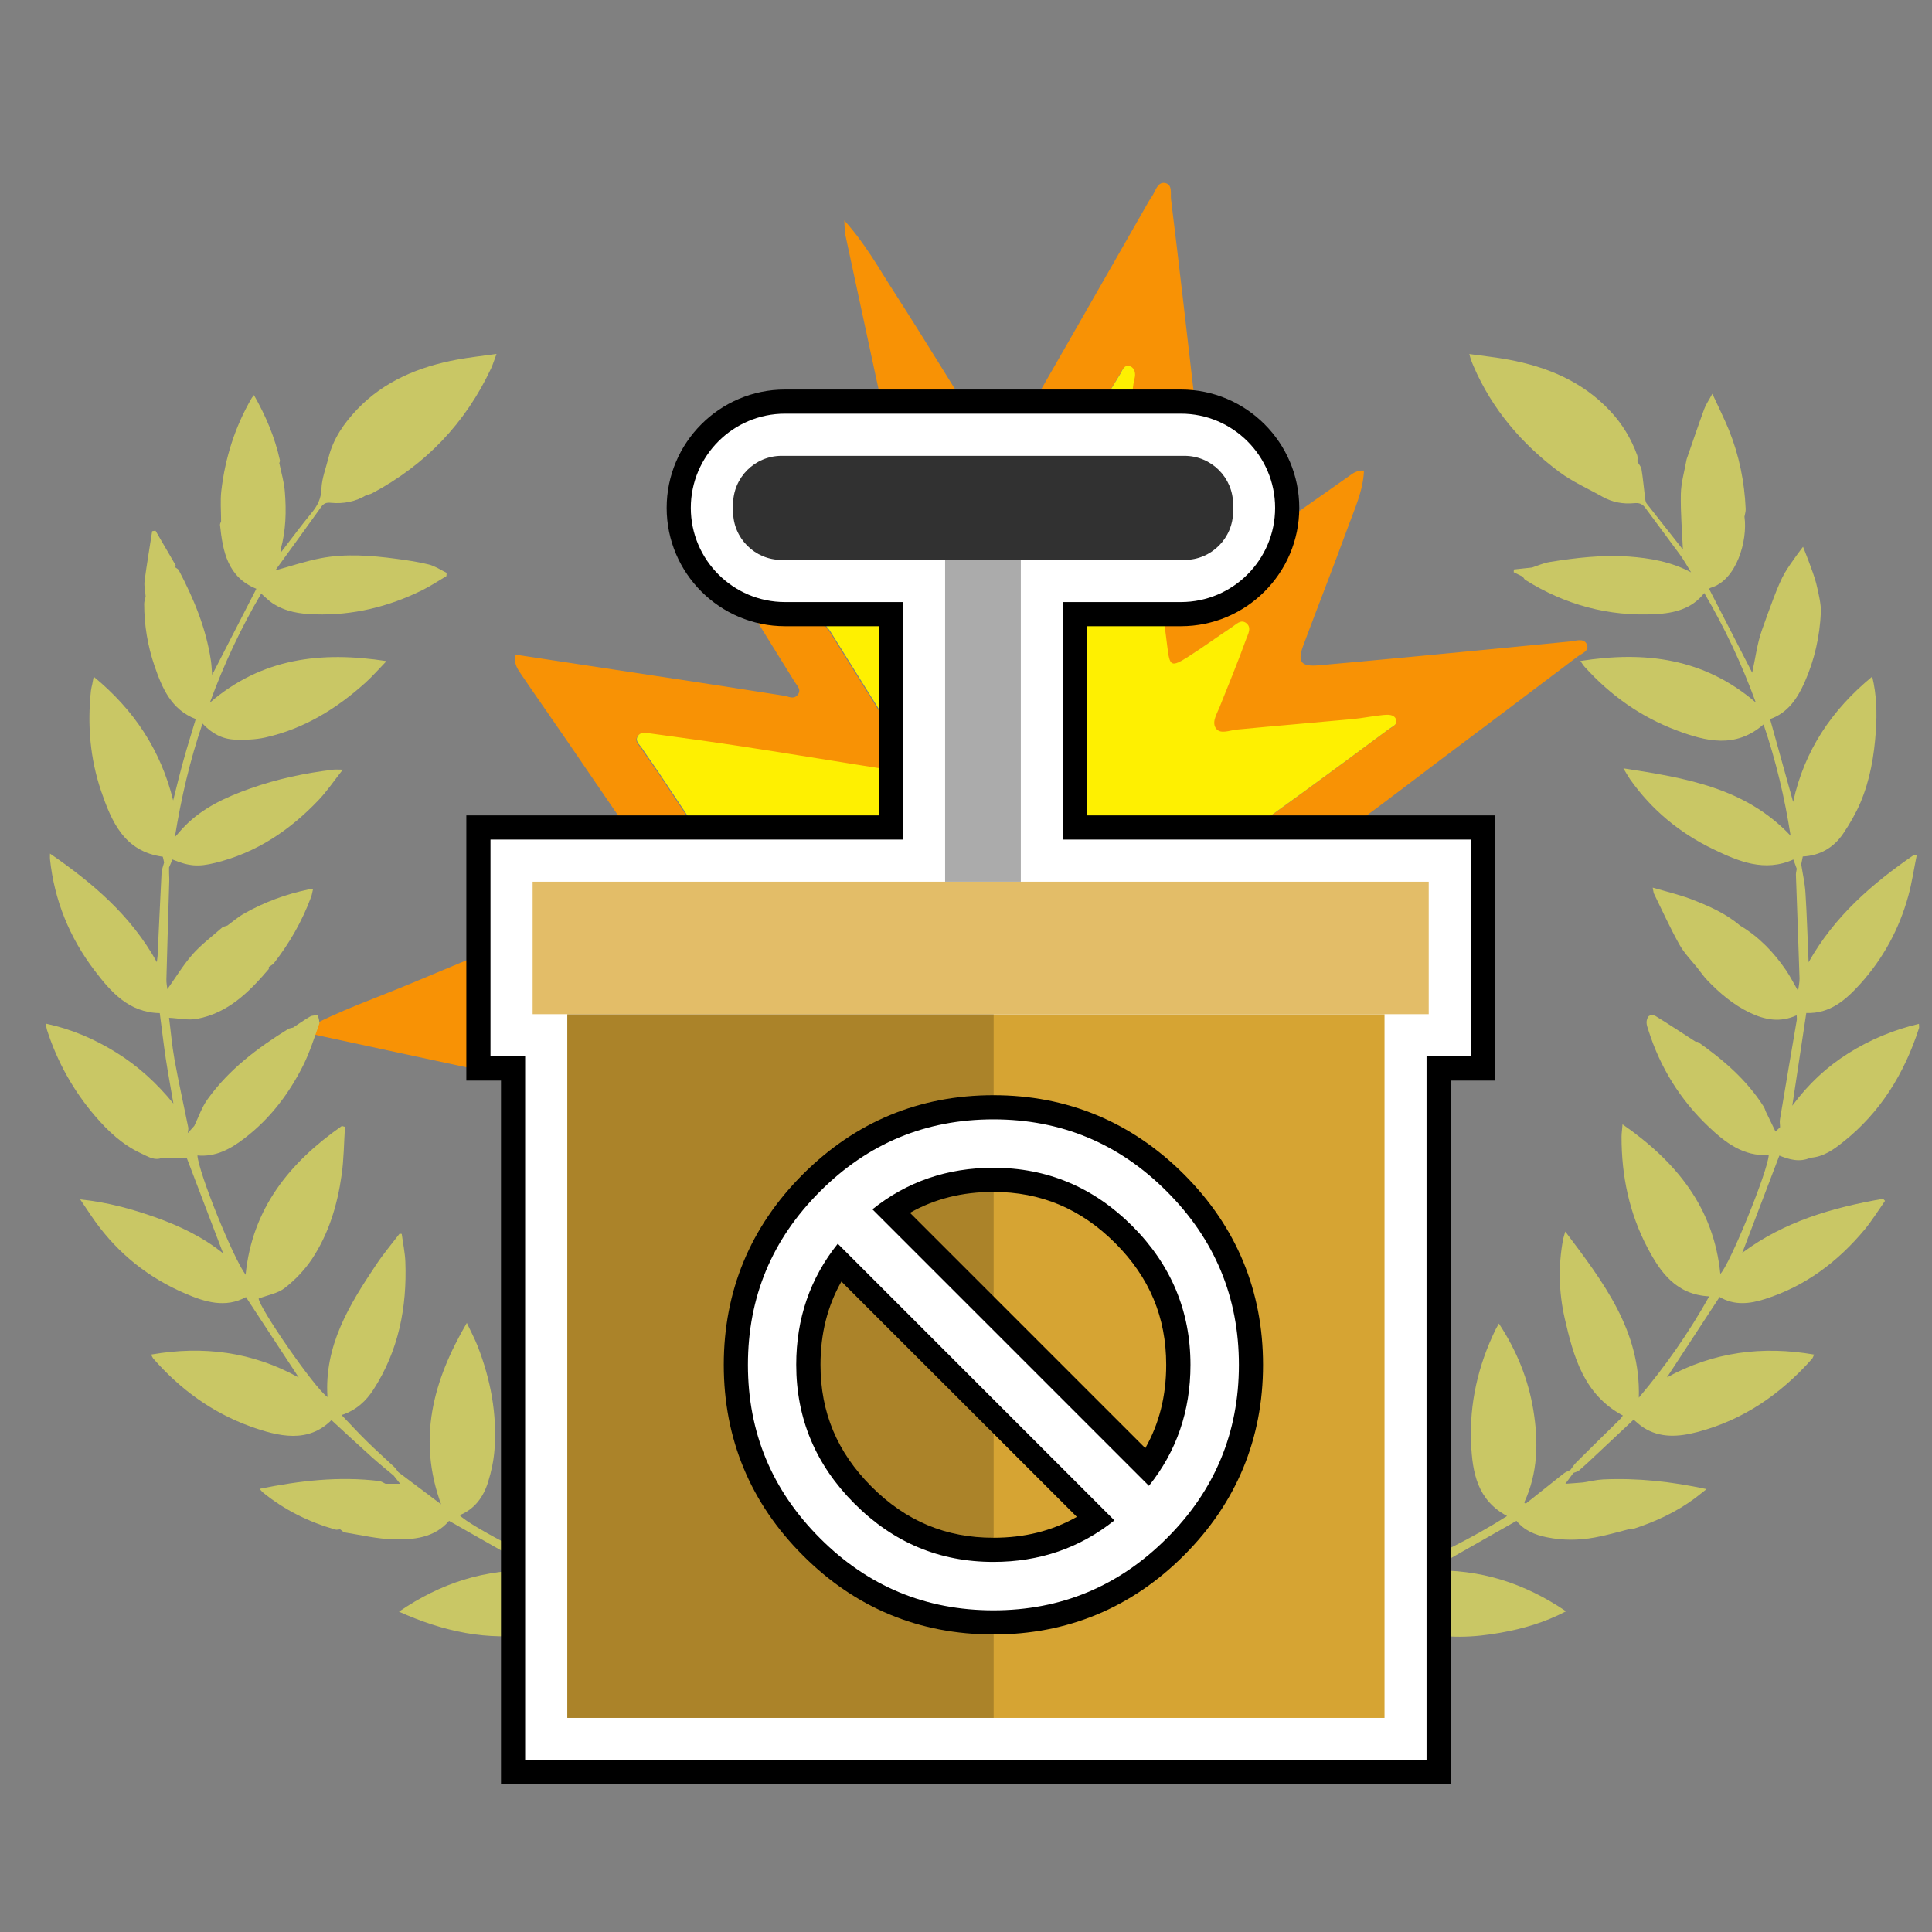 <?xml version="1.0" encoding="utf-8"?>
<!-- Generator: Adobe Illustrator 23.0.6, SVG Export Plug-In . SVG Version: 6.00 Build 0)  -->
<svg version="1.1" id="Слой_2" xmlns="http://www.w3.org/2000/svg" xmlns:xlink="http://www.w3.org/1999/xlink" x="0px" y="0px"
	 viewBox="0 0 160 160" style="enable-background:new 0 0 160 160;" xml:space="preserve">
<rect x="0" y="0" width="160" height="160" fill="#808080" stroke="none"/>
<style type="text/css">
	.st0{fill:#F5E4DA;}
	.st1{fill:#F4F4ED;}
	.st2{fill:#F89205;}
	.st3{fill:#FEF001;}
	.st4{fill:#F6F0FA;}
	.st5{fill:#EBE9F5;}
	.st6{fill:#FFFFFF;}
	.st7{fill:#CACB2C;}
	.st8{fill:#CACBFF;}
	.st9{fill:#FFF9B8;}
	.st10{fill:#ABC681;}
	.st11{fill:#DEDEDE;}
	.st12{fill:#FFB611;}
	.st13{fill:#C4DEDB;}
	.st14{fill:#DED6BA;}
	.st15{fill:#CEE9E6;}
	.st16{fill:#F27272;}
	.st17{fill:#E9CECE;}
	.st18{fill:#7A997A;}
	.st19{fill:#F5AC09;}
	.st20{fill:#C17B00;}
	.st21{fill:#293838;}
	.st22{fill:#E09500;}
	.st23{fill:#4F2F2E;}
	.st24{fill:#F7EED5;}
	.st25{fill:#FF7A2F;}
	.st26{fill:#373835;}
	.st27{fill:#0B9072;}
	.st28{fill:#051173;}
	.st29{fill:#53C5D5;}
	.st30{fill:#0099AF;}
	.st31{fill:none;stroke:#FFFFFF;stroke-width:2;stroke-miterlimit:10;}
	.st32{fill:url(#SVGID_1_);}
	.st33{fill:url(#SVGID_2_);}
	.st34{fill:url(#SVGID_3_);}
	.st35{fill:url(#SVGID_4_);}
	.st36{fill:url(#SVGID_5_);}
	.st37{fill:url(#SVGID_6_);}
	.st38{fill:url(#SVGID_7_);}
	.st39{fill:url(#SVGID_8_);}
	.st40{fill:url(#SVGID_9_);}
	.st41{fill:url(#SVGID_10_);}
	.st42{fill:url(#SVGID_11_);}
	.st43{fill:url(#SVGID_12_);}
	.st44{fill:url(#SVGID_13_);}
	.st45{fill:url(#SVGID_14_);}
	.st46{fill:url(#SVGID_15_);}
	.st47{fill:url(#SVGID_16_);}
	.st48{fill:url(#SVGID_17_);}
	.st49{fill:url(#SVGID_18_);}
	.st50{fill:url(#SVGID_19_);}
	.st51{fill:url(#SVGID_20_);}
	.st52{fill:url(#SVGID_21_);}
	.st53{fill:url(#SVGID_22_);}
	.st54{fill:url(#SVGID_23_);}
	.st55{fill:url(#SVGID_24_);}
	.st56{fill:url(#SVGID_25_);}
	.st57{fill:url(#SVGID_26_);}
	.st58{fill:url(#SVGID_27_);}
	.st59{fill:url(#SVGID_28_);}
	.st60{fill:url(#SVGID_29_);}
	.st61{fill:url(#SVGID_30_);}
	.st62{fill:url(#SVGID_31_);}
	.st63{fill:url(#SVGID_32_);}
	.st64{fill:url(#SVGID_33_);}
	.st65{fill:url(#SVGID_34_);}
	.st66{fill:url(#SVGID_35_);}
	.st67{fill:url(#SVGID_36_);}
	.st68{fill:url(#SVGID_37_);}
	.st69{fill:url(#SVGID_38_);}
	.st70{fill:url(#SVGID_39_);}
	.st71{fill:url(#SVGID_40_);}
	.st72{fill:url(#SVGID_41_);}
	.st73{fill:url(#SVGID_42_);}
	.st74{fill:url(#SVGID_43_);}
	.st75{fill:url(#SVGID_44_);}
	.st76{fill:url(#SVGID_45_);}
	.st77{fill:none;stroke:url(#SVGID_46_);stroke-width:0.812;stroke-miterlimit:10;}
	.st78{fill:url(#SVGID_47_);}
	.st79{opacity:0.43;}
	.st80{fill:url(#SVGID_48_);}
	.st81{fill:url(#SVGID_49_);}
	.st82{fill:url(#SVGID_50_);}
	.st83{fill:url(#SVGID_51_);}
	.st84{fill:url(#SVGID_52_);}
	.st85{fill:url(#SVGID_53_);}
	.st86{fill:url(#SVGID_54_);}
	.st87{fill:url(#SVGID_55_);}
	.st88{fill:url(#SVGID_56_);}
	.st89{fill:url(#SVGID_57_);}
	.st90{fill:url(#SVGID_58_);}
	.st91{fill:url(#SVGID_59_);}
	.st92{fill:url(#SVGID_60_);}
	.st93{fill:url(#SVGID_61_);}
	.st94{fill:url(#SVGID_62_);}
	.st95{fill:url(#SVGID_63_);}
	.st96{fill:url(#SVGID_64_);}
	.st97{fill:url(#SVGID_65_);}
	.st98{fill:none;stroke:url(#SVGID_66_);stroke-width:2.436;stroke-miterlimit:10;}
	.st99{fill:url(#SVGID_67_);}
	.st100{fill:url(#SVGID_68_);}
	.st101{fill:none;stroke:url(#SVGID_69_);stroke-width:2.436;stroke-miterlimit:10;}
	.st102{fill:url(#SVGID_70_);}
	.st103{fill:url(#SVGID_71_);}
	.st104{fill:url(#SVGID_72_);}
	.st105{fill:url(#SVGID_73_);}
	.st106{fill:url(#SVGID_74_);}
	.st107{fill:url(#SVGID_75_);}
	.st108{fill:url(#SVGID_76_);}
	.st109{fill:url(#SVGID_77_);}
	.st110{fill:url(#SVGID_78_);}
	.st111{fill:url(#SVGID_79_);}
	.st112{fill:url(#SVGID_80_);}
	.st113{fill:url(#SVGID_81_);}
	.st114{fill:url(#SVGID_82_);}
	.st115{fill:url(#SVGID_83_);}
	.st116{fill:url(#SVGID_84_);}
	.st117{fill:url(#SVGID_85_);}
	.st118{fill:url(#SVGID_86_);}
	.st119{fill:url(#SVGID_87_);}
	.st120{fill:url(#SVGID_88_);}
	.st121{fill:url(#SVGID_89_);}
	.st122{fill:url(#SVGID_90_);}
	.st123{fill:url(#SVGID_91_);}
	.st124{fill:url(#SVGID_92_);}
	.st125{fill:url(#SVGID_93_);}
	.st126{fill:url(#SVGID_94_);}
	.st127{fill:url(#SVGID_95_);}
	.st128{fill:url(#SVGID_96_);}
	.st129{fill:url(#SVGID_97_);}
	.st130{fill:url(#SVGID_98_);}
	.st131{fill:url(#SVGID_99_);}
	.st132{fill:url(#SVGID_100_);}
	.st133{fill:url(#SVGID_101_);}
	.st134{fill:url(#SVGID_102_);}
	.st135{fill:url(#SVGID_103_);}
	.st136{fill:url(#SVGID_104_);}
	.st137{fill:url(#SVGID_105_);}
	.st138{fill:none;stroke:url(#SVGID_106_);stroke-width:0.812;stroke-miterlimit:10;}
	.st139{fill:url(#SVGID_107_);}
	.st140{opacity:0.43;fill:none;stroke:url(#SVGID_108_);stroke-width:0.812;stroke-miterlimit:10;}
	.st141{fill:url(#SVGID_109_);}
	.st142{opacity:0.4;fill:none;stroke:url(#SVGID_110_);stroke-width:0.812;stroke-miterlimit:10;}
	.st143{fill:url(#SVGID_111_);}
	.st144{fill:url(#SVGID_112_);}
	.st145{fill:url(#SVGID_113_);}
	.st146{fill:url(#SVGID_114_);}
	.st147{fill:url(#SVGID_115_);}
	.st148{fill:url(#SVGID_116_);}
	.st149{fill:url(#SVGID_117_);}
	.st150{fill:url(#SVGID_118_);}
	.st151{fill:url(#SVGID_119_);}
	.st152{fill:url(#SVGID_120_);}
	.st153{fill:url(#SVGID_121_);}
	.st154{fill:url(#SVGID_122_);}
	.st155{fill:url(#SVGID_123_);}
	.st156{fill:url(#SVGID_124_);}
	.st157{fill:url(#SVGID_125_);}
	.st158{fill:url(#SVGID_126_);}
	.st159{fill:url(#SVGID_127_);}
	.st160{fill:url(#SVGID_128_);}
	.st161{fill:url(#SVGID_129_);}
	.st162{fill:url(#SVGID_130_);}
	.st163{fill:url(#SVGID_131_);}
	.st164{fill:url(#SVGID_132_);}
	.st165{fill:url(#SVGID_133_);}
	.st166{fill:url(#SVGID_134_);}
	.st167{fill:url(#SVGID_135_);}
	.st168{fill:url(#SVGID_136_);}
	.st169{fill:url(#SVGID_137_);}
	.st170{fill:url(#SVGID_138_);}
	.st171{fill:url(#SVGID_139_);}
	.st172{fill:url(#SVGID_140_);}
	.st173{fill:url(#SVGID_141_);}
	.st174{fill:url(#SVGID_142_);}
	.st175{fill:url(#SVGID_143_);}
	.st176{fill:url(#SVGID_144_);}
	.st177{fill:url(#SVGID_145_);}
	.st178{fill:url(#SVGID_146_);}
	.st179{fill:url(#SVGID_147_);}
	.st180{fill:url(#SVGID_148_);}
	.st181{fill:url(#SVGID_149_);}
	.st182{fill:url(#SVGID_150_);}
	.st183{fill:url(#SVGID_151_);}
	.st184{fill:url(#SVGID_152_);}
	.st185{fill:url(#SVGID_153_);}
	.st186{fill:url(#SVGID_154_);}
	.st187{fill:url(#SVGID_155_);}
	.st188{fill:url(#SVGID_156_);}
	.st189{fill:url(#SVGID_157_);}
	.st190{fill:url(#SVGID_158_);}
	.st191{fill:url(#SVGID_159_);}
	.st192{fill:url(#SVGID_160_);}
	.st193{fill:none;stroke:url(#SVGID_161_);stroke-width:0.812;stroke-miterlimit:10;}
	.st194{fill:url(#SVGID_162_);}
	.st195{fill:url(#SVGID_163_);}
	.st196{fill:url(#SVGID_164_);}
	.st197{fill:none;stroke:url(#SVGID_165_);stroke-miterlimit:10;}
	.st198{fill:url(#SVGID_166_);}
	.st199{fill:url(#SVGID_167_);}
	.st200{fill:url(#SVGID_168_);}
	.st201{fill:none;stroke:url(#SVGID_169_);stroke-width:0.812;stroke-miterlimit:10;}
	.st202{clip-path:url(#SVGID_171_);}
	.st203{opacity:0.5;fill:none;stroke:url(#SVGID_172_);stroke-width:1.152;stroke-miterlimit:10;}
	.st204{fill:url(#SVGID_173_);}
	.st205{fill:url(#SVGID_174_);}
	.st206{fill:url(#SVGID_175_);}
	.st207{fill:url(#SVGID_176_);}
	.st208{fill:url(#SVGID_177_);}
	.st209{fill:url(#SVGID_178_);}
	.st210{fill:url(#SVGID_179_);}
	.st211{fill:url(#SVGID_180_);}
	.st212{fill:url(#SVGID_181_);}
	.st213{fill:url(#SVGID_182_);}
	.st214{fill:url(#SVGID_183_);}
	.st215{fill:url(#SVGID_184_);}
	.st216{fill:url(#SVGID_185_);}
	.st217{fill:url(#SVGID_186_);}
	.st218{fill:url(#SVGID_187_);}
	.st219{fill:url(#SVGID_188_);}
	.st220{fill:url(#SVGID_189_);}
	.st221{fill:#7A5324;}
	.st222{fill:url(#SVGID_190_);}
	.st223{fill:url(#SVGID_191_);}
	.st224{fill:url(#SVGID_192_);}
	.st225{fill:url(#SVGID_193_);}
	.st226{fill:url(#SVGID_194_);}
	.st227{fill:url(#SVGID_195_);}
	.st228{fill:url(#SVGID_196_);}
	.st229{fill:url(#SVGID_197_);}
	.st230{fill:url(#SVGID_198_);}
	.st231{fill:url(#SVGID_199_);}
	.st232{fill:url(#SVGID_200_);}
	.st233{fill:url(#SVGID_201_);}
	.st234{fill:url(#SVGID_202_);}
	.st235{fill:url(#SVGID_203_);}
	.st236{fill:url(#SVGID_204_);}
	.st237{fill:url(#SVGID_205_);}
	.st238{fill:url(#SVGID_206_);}
	.st239{fill:url(#SVGID_207_);}
	.st240{fill:url(#SVGID_208_);}
	.st241{fill:url(#SVGID_209_);}
	.st242{fill:url(#SVGID_210_);}
	.st243{fill:url(#SVGID_211_);}
	.st244{fill:url(#SVGID_212_);}
	.st245{fill:url(#SVGID_213_);}
	.st246{fill:url(#SVGID_214_);}
	.st247{fill:url(#SVGID_215_);}
	.st248{fill:url(#SVGID_216_);}
	.st249{fill:url(#SVGID_217_);}
	.st250{fill:url(#SVGID_218_);}
	.st251{fill:url(#SVGID_219_);}
	.st252{fill:url(#SVGID_220_);}
	.st253{fill:url(#SVGID_221_);}
	.st254{fill:url(#SVGID_222_);}
	.st255{fill:url(#SVGID_223_);}
	.st256{fill:url(#SVGID_224_);}
	.st257{fill:url(#SVGID_225_);}
	.st258{fill:url(#SVGID_226_);}
	.st259{fill:url(#SVGID_227_);}
	.st260{fill:url(#SVGID_228_);}
	.st261{fill:url(#SVGID_229_);}
	.st262{fill:url(#SVGID_230_);}
	.st263{fill:url(#SVGID_231_);}
	.st264{fill:url(#SVGID_232_);}
	.st265{fill:url(#SVGID_233_);}
	.st266{fill:url(#SVGID_234_);}
	.st267{opacity:0.6;fill:url(#SVGID_235_);}
	.st268{fill:url(#SVGID_236_);}
	.st269{fill:url(#SVGID_237_);}
	.st270{fill:url(#SVGID_238_);}
	.st271{fill:url(#SVGID_239_);}
	.st272{fill:url(#SVGID_240_);}
	.st273{fill:url(#SVGID_241_);}
	.st274{fill:url(#SVGID_242_);}
	.st275{fill:url(#SVGID_243_);}
	.st276{fill:url(#SVGID_244_);}
	.st277{fill:url(#SVGID_245_);}
	.st278{fill:url(#SVGID_246_);}
	.st279{fill:url(#SVGID_247_);}
	.st280{fill:url(#SVGID_248_);}
	.st281{fill:url(#SVGID_249_);}
	.st282{fill:url(#SVGID_250_);}
	.st283{fill:url(#SVGID_251_);}
	.st284{fill:url(#SVGID_252_);}
	.st285{fill:url(#SVGID_253_);}
	.st286{fill:url(#SVGID_254_);}
	.st287{fill:url(#SVGID_255_);}
	.st288{fill:url(#SVGID_256_);}
	.st289{fill:url(#SVGID_257_);}
	.st290{fill:url(#SVGID_258_);}
	.st291{fill:url(#SVGID_259_);}
	.st292{fill:url(#SVGID_260_);}
	.st293{fill:url(#SVGID_261_);}
	.st294{fill:url(#SVGID_262_);}
	.st295{fill:url(#SVGID_263_);}
	.st296{fill:url(#SVGID_264_);}
	.st297{fill:url(#SVGID_265_);}
	.st298{fill:url(#SVGID_266_);}
	.st299{fill:url(#SVGID_267_);}
	.st300{fill:url(#SVGID_268_);}
	.st301{fill:url(#SVGID_269_);}
	.st302{fill:url(#SVGID_270_);}
	.st303{fill:url(#SVGID_271_);}
	.st304{fill:url(#SVGID_272_);}
	.st305{fill:url(#SVGID_273_);}
	.st306{fill:url(#SVGID_274_);}
	.st307{fill:url(#SVGID_275_);}
	.st308{fill:url(#SVGID_276_);}
	.st309{fill:url(#SVGID_277_);}
	.st310{fill:url(#SVGID_278_);}
	.st311{fill:url(#SVGID_279_);}
	.st312{fill:url(#SVGID_280_);}
	.st313{fill:url(#SVGID_281_);}
	.st314{fill:url(#SVGID_282_);}
	.st315{fill:url(#SVGID_283_);}
	.st316{fill:url(#SVGID_284_);}
	.st317{fill:url(#SVGID_285_);}
	.st318{fill:url(#SVGID_286_);}
	.st319{fill:url(#SVGID_287_);}
	.st320{fill:url(#SVGID_288_);}
	.st321{fill:url(#SVGID_289_);}
	.st322{fill:url(#SVGID_290_);}
	.st323{fill:url(#SVGID_291_);}
	.st324{fill:url(#SVGID_292_);}
	.st325{fill:url(#SVGID_293_);}
	.st326{fill:url(#SVGID_294_);}
	.st327{fill:url(#SVGID_295_);}
	.st328{fill:url(#SVGID_296_);}
	.st329{fill:url(#SVGID_297_);}
	.st330{fill:url(#SVGID_298_);}
	.st331{fill:url(#SVGID_299_);}
	.st332{fill:url(#SVGID_300_);}
	.st333{fill:none;stroke:url(#SVGID_301_);stroke-miterlimit:10;}
	.st334{fill:url(#SVGID_302_);}
	.st335{fill:url(#SVGID_303_);}
	.st336{fill:url(#SVGID_304_);}
	.st337{fill:none;stroke:url(#SVGID_305_);stroke-width:2;stroke-miterlimit:10;}
	.st338{fill:url(#SVGID_306_);}
	.st339{fill:url(#SVGID_307_);}
	.st340{fill:url(#SVGID_308_);}
	.st341{fill:url(#SVGID_309_);}
	.st342{fill:url(#SVGID_310_);}
	.st343{fill:url(#SVGID_311_);}
	.st344{fill:url(#SVGID_312_);}
	.st345{fill:url(#SVGID_313_);}
	.st346{fill:url(#SVGID_314_);}
	.st347{fill:url(#SVGID_315_);}
	.st348{fill:url(#SVGID_316_);}
	.st349{fill:url(#SVGID_317_);}
	.st350{fill:url(#SVGID_318_);}
	.st351{fill:url(#SVGID_319_);}
	.st352{fill:url(#SVGID_320_);}
	.st353{fill:url(#SVGID_321_);}
	.st354{fill:none;stroke:url(#SVGID_322_);stroke-width:0.812;stroke-miterlimit:10;}
	.st355{opacity:0.7;}
	.st356{fill:url(#SVGID_323_);}
	.st357{fill:url(#SVGID_324_);}
	.st358{fill:url(#SVGID_325_);}
	.st359{fill:url(#SVGID_326_);}
	.st360{fill:none;stroke:url(#SVGID_327_);stroke-width:0.5;stroke-miterlimit:10;}
	.st361{fill:none;stroke:url(#SVGID_328_);stroke-width:0.812;stroke-miterlimit:10;}
	.st362{fill:url(#SVGID_329_);}
	.st363{fill:url(#SVGID_330_);}
	.st364{fill:url(#SVGID_331_);}
	.st365{fill:url(#SVGID_332_);}
	.st366{fill:url(#SVGID_333_);}
	.st367{fill:url(#SVGID_334_);}
	.st368{fill:url(#SVGID_335_);}
	.st369{fill:url(#SVGID_336_);}
	.st370{fill:url(#SVGID_337_);}
	.st371{fill:url(#SVGID_338_);}
	.st372{fill:url(#SVGID_339_);}
	.st373{fill:url(#SVGID_340_);}
	.st374{fill:url(#SVGID_341_);}
	.st375{fill:url(#SVGID_342_);}
	.st376{fill:url(#SVGID_343_);}
	.st377{fill:url(#SVGID_344_);}
	.st378{fill:url(#SVGID_345_);}
	.st379{fill:url(#SVGID_346_);}
	.st380{fill:url(#SVGID_347_);}
	.st381{fill:url(#SVGID_348_);}
	.st382{fill:url(#SVGID_349_);}
	.st383{fill:url(#SVGID_350_);}
	.st384{fill:url(#SVGID_351_);}
	.st385{fill:url(#SVGID_352_);}
	.st386{fill:url(#SVGID_353_);}
	.st387{fill:url(#SVGID_354_);}
	.st388{fill:url(#SVGID_355_);}
	.st389{fill:url(#SVGID_356_);}
	.st390{fill:url(#SVGID_357_);}
	.st391{fill:url(#SVGID_358_);}
	.st392{fill:url(#SVGID_359_);}
	.st393{fill:url(#SVGID_360_);}
	.st394{fill:none;stroke:url(#SVGID_361_);stroke-width:0.812;stroke-miterlimit:10;}
	.st395{fill:url(#SVGID_362_);}
	.st396{fill:url(#SVGID_363_);}
	.st397{fill:url(#SVGID_364_);}
	.st398{fill:url(#SVGID_365_);}
	.st399{fill:url(#SVGID_366_);}
	.st400{fill:url(#SVGID_367_);}
	.st401{fill:none;stroke:url(#SVGID_368_);stroke-width:0.5;stroke-miterlimit:10;}
	.st402{fill:url(#SVGID_369_);}
	.st403{fill:url(#SVGID_370_);}
	.st404{fill:url(#SVGID_371_);}
	.st405{fill:url(#SVGID_372_);}
	.st406{fill:url(#SVGID_373_);}
	.st407{fill:url(#SVGID_374_);}
	.st408{fill:#492B1A;}
	.st409{fill:url(#SVGID_375_);}
	.st410{fill:url(#SVGID_376_);}
	.st411{fill:url(#SVGID_377_);}
	.st412{fill:url(#SVGID_378_);}
	.st413{fill:url(#SVGID_379_);}
	.st414{fill:url(#SVGID_380_);}
	.st415{fill:#ECAD50;}
	.st416{fill:url(#SVGID_381_);}
	.st417{fill:url(#SVGID_382_);}
	.st418{fill:url(#SVGID_383_);}
	.st419{fill:url(#SVGID_384_);}
	.st420{fill:url(#SVGID_385_);}
	.st421{fill:url(#SVGID_386_);}
	.st422{fill:url(#SVGID_387_);}
	.st423{fill:url(#SVGID_388_);}
	.st424{fill:url(#SVGID_389_);}
	.st425{fill:url(#SVGID_390_);}
	.st426{fill:url(#SVGID_391_);}
	.st427{fill:none;stroke:#562F00;stroke-width:2;stroke-linecap:round;stroke-miterlimit:10;}
	.st428{fill:#227CA0;}
	.st429{opacity:0.2;}
	.st430{fill:#D47F70;}
	.st431{fill:#565752;}
	.st432{fill:#D4D4D4;}
	.st433{fill:#F0F0F0;}
	.st434{fill:url(#SVGID_392_);}
	.st435{opacity:0.07;}
	.st436{fill:#4B844B;}
	.st437{fill:#E6F2E6;}
	.st438{fill:#418441;}
	.st439{fill:url(#SVGID_393_);}
	.st440{fill:url(#SVGID_394_);}
	.st441{fill:url(#SVGID_395_);}
	.st442{fill:url(#SVGID_396_);}
	.st443{fill:url(#SVGID_397_);}
	.st444{fill:url(#SVGID_398_);}
	.st445{fill:url(#SVGID_399_);}
	.st446{fill:url(#SVGID_400_);}
	.st447{fill:#4A3E10;}
	.st448{fill:url(#SVGID_401_);}
	.st449{fill:#0091A6;}
	.st450{fill:#1A181D;}
	.st451{fill:#EDE2C0;}
	.st452{clip-path:url(#SVGID_403_);}
	.st453{fill:#CF0C1C;}
	.st454{fill:#EADCAF;}
	.st455{fill:none;stroke:#000000;stroke-miterlimit:10;}
	.st456{opacity:0.1;}
	.st457{fill:#CF0924;}
	.st458{fill:#DEBB3E;}
	.st459{fill:#EBCE65;}
	.st460{fill:#99ABD1;}
	.st461{fill:none;stroke:#000000;stroke-width:2;stroke-miterlimit:10;}
	.st462{fill:#FFFFFF;stroke:#000000;stroke-width:0.7;stroke-miterlimit:10;}
	.st463{fill:#3D3D3D;}
	.st464{fill:#FFFFFF;stroke:#500000;stroke-width:0.75;stroke-miterlimit:10;}
	.st465{fill:#F5955D;}
	.st466{fill:#DAE2F5;}
	.st467{fill:#FFFFFF;stroke:#000000;stroke-miterlimit:10;}
	.st468{fill:none;stroke:#3D3D3D;stroke-miterlimit:10;}
	.st469{fill:#FFFFFF;stroke:#3D3D3D;stroke-miterlimit:10;}
	.st470{fill:#4EB8BA;}
	.st471{fill:#FFC745;}
	.st472{fill:#825A32;}
	.st473{fill:#424242;}
	.st474{fill:none;stroke:#CCCCCC;stroke-miterlimit:10;}
	.st475{fill:none;stroke:url(#SVGID_404_);stroke-width:2;stroke-linecap:round;stroke-linejoin:round;stroke-miterlimit:10;}
	.st476{fill:url(#SVGID_405_);}
	.st477{fill:#82A600;}
	.st478{fill:none;stroke:#5DAEF5;stroke-width:2;stroke-linecap:round;stroke-linejoin:round;stroke-miterlimit:10;}
	.st479{fill:#65C6C9;}
	.st480{fill:none;stroke:#FFFFFF;stroke-miterlimit:10;}
	.st481{fill:#E7AE9F;}
	.st482{fill:#CDE3E0;}
	.st483{fill:#A3A3A3;}
	.st484{fill:#4A452F;}
	.st485{fill:#4E844E;}
	.st486{fill:#E74F26;}
	.st487{fill:#08366D;}
	.st488{fill:#FFC800;}
	.st489{fill:#FFEA00;}
	.st490{fill:#F20000;}
	.st491{stroke:#000000;stroke-width:0.5;stroke-miterlimit:10;}
	.st492{fill:url(#SVGID_406_);}
	.st493{fill:#CC8F08;}
	.st494{fill:#333333;}
	.st495{fill:#C9C765;}
	.st496{fill:#0DBECC;}
	.st497{fill:#263245;}
	.st498{fill:#D7E5E8;}
	.st499{opacity:0.08;}
	.st500{fill:#FFFFFF;stroke:#000000;stroke-width:2;stroke-miterlimit:10;}
	.st501{fill:#BC9231;}
	.st502{fill:#75889C;}
	.st503{opacity:0.4;fill:#F5AC09;}
	.st504{fill:#00DE00;}
	.st505{fill:#5E5E5E;}
	.st506{fill:#B8B8B8;}
	.st507{fill:#2B2B29;}
	.st508{fill:#40403D;}
	.st509{fill:url(#SVGID_407_);}
	.st510{fill:#C2B5AA;}
	.st511{fill:#4F4F4F;}
	.st512{fill:#0DBECC;stroke:#263245;stroke-width:2;stroke-linecap:round;stroke-linejoin:round;stroke-miterlimit:10;}
	.st513{fill:#42FF84;}
	.st514{fill:#FDDB97;}
	.st515{fill:#DE6353;}
	.st516{fill:#4A3924;}
	.st517{fill:#F9F2CA;}
	.st518{fill:#EBB271;}
	.st519{fill:#99D6DE;}
	.st520{fill:#F7931A;}
	.st521{opacity:0.17;}
	.st522{fill:none;stroke:#FFB611;stroke-width:10;stroke-miterlimit:10;}
	.st523{fill:#F1F5E8;}
	.st524{fill:#73D4D6;}
	.st525{fill:#FEDB5D;}
	.st526{fill:#5EADEB;}
	.st527{fill:#EE9645;}
	.st528{fill:#E5E5E5;}
	.st529{fill:#FFD900;}
	.st530{fill:#4AAE64;}
	.st531{fill:#F7B542;}
	.st532{fill:#00B164;}
	.st533{fill:#FF0645;}
	.st534{fill:#AEF3FF;}
	.st535{fill:#E3BD68;}
	.st536{fill:#D6A433;}
	.st537{fill:#313131;}
	.st538{fill:#ABABAB;}
	.st539{fill:#EBCA56;}
	.st540{fill:#F39F97;}
	.st541{fill:#F3FFED;}
	.st542{fill:none;stroke:#B1DB99;stroke-width:5;stroke-linecap:round;stroke-linejoin:round;stroke-miterlimit:10;}
	.st543{fill:#CCCCCC;}
	.st544{fill:#FFFFFF;stroke:#DBDBDB;stroke-width:5;stroke-linecap:round;stroke-linejoin:round;stroke-miterlimit:10;}
	.st545{fill:#80BF59;}
	.st546{opacity:0.2;fill:#FFFFFF;}
	.st547{fill:#73A348;}
	.st548{fill:#6A5420;}
	.st549{fill:none;stroke:#73A348;stroke-width:2;stroke-linecap:round;stroke-miterlimit:10;}
</style>
<g>
	<path class="st2" d="M25.1,85.31c3.06-1.66,6.13-2.68,9.09-3.93c6.34-2.67,12.72-5.25,19.09-7.85c1.17-0.48,1.23-1.16,0.56-2.13
		c-2.32-3.36-4.62-6.75-6.93-10.12c-1.21-1.77-2.45-3.52-3.65-5.29c-0.32-0.48-0.73-0.95-0.6-1.78c5,0.76,9.98,1.51,14.96,2.27
		c2.44,0.37,4.89,0.76,7.33,1.14c0.36,0.06,0.75,0.31,1.07-0.03c0.42-0.45-0.03-0.82-0.22-1.14c-2.23-3.61-4.48-7.21-6.72-10.81
		c-0.2-0.32-0.44-0.62-0.58-0.96c-0.13-0.31-0.51-0.65-0.12-1.02c0.27-0.25,0.61-0.16,0.92-0.08c3.51,0.82,7.01,1.64,10.51,2.47
		c1.46,0.35,2.91,0.76,4.37,1.12c1.26,0.32,1.73-0.11,1.47-1.41c-0.47-2.37-1-4.73-1.51-7.1c-1.38-6.42-2.76-12.83-4.14-19.25
		c-0.05-0.24-0.04-0.5-0.08-1.16c1.76,1.96,2.84,3.94,4.04,5.8c2.62,4.07,5.13,8.21,7.7,12.31c1,1.59,1.3,1.58,2.25-0.07
		c3.62-6.3,7.22-12.61,10.83-18.92c0.21-0.37,0.42-0.76,0.66-1.11c0.3-0.43,0.44-1.18,1.04-1.11c0.7,0.09,0.48,0.89,0.54,1.35
		c0.65,5.27,1.25,10.54,1.86,15.82c0.52,4.45,1.03,8.9,1.56,13.35c0.19,1.63,1.07,0.93,1.77,0.45c3.18-2.2,6.34-4.44,9.51-6.66
		c0.35-0.25,0.68-0.53,1.28-0.49c-0.07,1.68-0.78,3.17-1.33,4.69c-1.2,3.28-2.48,6.53-3.7,9.8c-0.5,1.34-0.2,1.77,1.27,1.64
		c4.98-0.44,9.96-0.92,14.93-1.4c1.98-0.19,3.95-0.39,5.93-0.58c0.47-0.05,1.09-0.29,1.34,0.21c0.28,0.57-0.4,0.78-0.76,1.05
		c-3.72,2.82-7.46,5.62-11.19,8.43c-2.45,1.84-4.87,3.72-7.35,5.52c-1.18,0.85-0.84,1.32,0.22,1.9c2.41,1.31,5.03,2.2,7.34,3.7
		c0.39,0.25,1.07,0.36,1.03,0.9c-0.06,0.69-0.82,0.57-1.29,0.69c-3.76,0.96-7.53,1.87-11.29,2.8c-2,0.5-2.01,0.55-0.91,2.23
		c3.06,4.68,6.11,9.37,9.17,14.05c0.26,0.4,0.72,0.8,0.5,1.29c-0.26,0.58-0.9,0.45-1.43,0.46c-5.43,0.15-10.85,0.34-16.28,0.45
		c-1.26,0.03-1.66,0.53-1.72,1.74c-0.2,4.13-0.53,8.26-0.74,12.39c-0.06,1.27-0.43,1.58-1.52,0.83c-2.4-1.64-4.79-3.28-7.22-4.87
		c-1.4-0.92-1.77-0.77-2.33,0.78c-2.11,5.81-4.2,11.62-6.32,17.42c-0.55,1.51-1.16,3.01-1.78,4.49c-0.2,0.48-0.38,1.17-0.93,1.23
		c-0.67,0.08-0.76-0.69-0.95-1.14c-0.43-1.01-0.98-1.95-0.97-3.18c0.01-1.28-1.07-2.27-1.67-3.37c-1.53-2.85-2.36-5.97-3.74-8.86
		c-1.83-3.82-3.37-7.77-5-11.67c-0.4-0.96-0.85-1.18-1.84-0.77c-3.07,1.28-6.18,2.48-9.28,3.69c-0.53,0.21-1.2,0.7-1.64,0.23
		c-0.52-0.57,0.1-1.18,0.39-1.73c1.71-3.29,3.44-6.58,5.14-9.88c0.72-1.41,0.52-1.88-1.11-2.22c-3.46-0.73-6.95-1.34-10.42-2.06
		c-6.57-1.38-13.14-2.81-19.71-4.22C25.63,85.65,25.51,85.53,25.1,85.31z M41.45,83.95c0.32,0.19,0.4,0.28,0.5,0.3
		c6.97,1.21,13.81,3,20.7,4.58c1.27,0.29,1.56,0.75,1.13,2.01c-0.66,1.89-2.14,3.36-2.61,5.33c-0.08,0.34-0.57,0.65-0.2,1
		c0.3,0.28,0.73,0.06,1.07-0.07c0.8-0.31,1.58-0.67,2.37-1c1.02-0.43,1.77-0.41,2.26,0.86c1.08,2.8,2.21,5.59,3.45,8.31
		c1.81,3.98,3.12,8.18,5.34,11.97c0.24,0.4,0.21,1.01,0.84,1.03c0.8,0.03,0.7-0.71,0.86-1.16c2.1-5.66,4.18-11.33,6.26-17
		c0.44-1.19,1.01-1.42,2.16-0.68c1.76,1.13,3.31,2.55,5.15,3.59c1.14,0.64,1.7,0.78,1.79-0.8c0.16-2.97,0.44-5.94,0.61-8.91
		c0.04-0.66,0.25-1.04,0.88-1.11c1.05-0.11,2.13-0.33,3.16-0.22c3.16,0.34,6.3-0.31,9.46-0.12c1.46,0.09,1.7-0.49,0.94-1.68
		c-2.56-4-5.04-8.05-7.79-11.92c-1.62-2.28-1.56-2.4,1.09-3.06c2.26-0.56,4.53-1.13,6.95-1.73c-1.53-1.49-3.37-1.77-4.86-2.73
		c-0.88-0.56-0.85-0.95-0.08-1.49c1.53-1.09,3.06-2.18,4.58-3.29c2.51-1.83,5.02-3.67,7.51-5.53c0.26-0.19,0.79-0.36,0.58-0.84
		c-0.17-0.39-0.66-0.36-1.02-0.33c-0.85,0.08-1.69,0.26-2.55,0.34c-3.2,0.3-6.4,0.56-9.6,0.87c-0.59,0.06-1.32,0.39-1.69-0.05
		c-0.42-0.51,0.02-1.19,0.25-1.78c0.76-1.89,1.53-3.77,2.22-5.68c0.14-0.39,0.49-0.97-0.03-1.33c-0.43-0.31-0.81,0.12-1.15,0.35
		c-1.21,0.8-2.37,1.65-3.59,2.43c-1.46,0.94-1.56,0.83-1.77-0.82c-0.57-4.73-1.31-9.45-1.78-14.19c-0.27-2.69-1.61-5.25-0.92-8.05
		c0.09-0.35,0.01-0.83-0.39-0.97c-0.48-0.17-0.61,0.33-0.8,0.63c-2.68,4.42-5.36,8.84-8.02,13.28c-0.38,0.64-0.58,1.38-0.93,2.04
		c-0.44,0.81-0.91,0.9-1.59,0.12c-0.46-0.53-0.59-1.44-1.47-1.54c-0.29,0.23-0.27,0.49-0.2,0.76c0.61,2.23,0.99,4.5,1.23,6.81
		c0.11,1.06,0.01,1.32-1.16,1.02c-3.57-0.94-7.17-1.72-10.77-2.56c-0.51-0.12-1.11-0.47-1.52,0c-0.47,0.55,0.17,0.98,0.42,1.4
		c2.09,3.38,4.21,6.73,6.31,10.1c0.24,0.39,0.76,0.79,0.43,1.28c-0.31,0.48-0.9,0.23-1.35,0.16c-4.23-0.66-8.45-1.36-12.68-2.01
		c-2.54-0.39-5.08-0.73-7.63-1.08c-0.36-0.05-0.8-0.16-1.03,0.23c-0.24,0.41,0.16,0.69,0.35,0.99c0.44,0.67,0.92,1.32,1.37,1.99
		c2.12,3.16,4.2,6.36,6.38,9.48c0.93,1.33,0.92,1.67-0.59,2.22c-1.16,0.43-2.33,0.8-3.46,1.29c-3.19,1.38-6.39,2.74-9.52,4.24
		C45.44,82.1,43.32,82.59,41.45,83.95z"/>
	<path class="st3" d="M41.45,83.95c1.87-1.37,3.99-1.85,5.9-2.77c3.13-1.5,6.33-2.86,9.52-4.24c1.13-0.49,2.31-0.86,3.46-1.29
		c1.51-0.56,1.51-0.9,0.59-2.22c-2.18-3.12-4.26-6.32-6.38-9.48c-0.45-0.67-0.93-1.32-1.37-1.99c-0.2-0.3-0.6-0.58-0.35-0.99
		c0.23-0.39,0.67-0.28,1.03-0.23c2.54,0.35,5.09,0.69,7.63,1.08c4.23,0.65,8.45,1.35,12.68,2.01c0.45,0.07,1.04,0.32,1.35-0.16
		c0.32-0.5-0.19-0.89-0.43-1.28c-2.1-3.37-4.22-6.73-6.31-10.1c-0.26-0.42-0.9-0.85-0.42-1.4c0.4-0.47,1.01-0.12,1.52,0
		c3.59,0.84,7.2,1.63,10.77,2.56c1.17,0.31,1.27,0.04,1.16-1.02c-0.25-2.3-0.63-4.57-1.23-6.81c-0.07-0.26-0.09-0.53,0.2-0.76
		c0.88,0.11,1.02,1.01,1.47,1.54c0.67,0.78,1.15,0.69,1.59-0.12c0.35-0.66,0.55-1.4,0.93-2.04c2.65-4.44,5.34-8.86,8.02-13.28
		c0.18-0.3,0.32-0.8,0.8-0.63c0.4,0.14,0.48,0.63,0.39,0.97c-0.69,2.8,0.65,5.36,0.92,8.05c0.47,4.74,1.2,9.46,1.78,14.19
		c0.2,1.65,0.3,1.76,1.77,0.82c1.22-0.78,2.38-1.63,3.59-2.43c0.34-0.22,0.71-0.65,1.15-0.35c0.52,0.37,0.17,0.94,0.03,1.33
		c-0.69,1.91-1.46,3.79-2.22,5.68c-0.24,0.59-0.68,1.27-0.25,1.78c0.37,0.44,1.1,0.11,1.69,0.05c3.2-0.31,6.4-0.57,9.6-0.87
		c0.85-0.08,1.69-0.26,2.55-0.34c0.36-0.03,0.84-0.06,1.02,0.33c0.21,0.47-0.32,0.64-0.58,0.84c-2.49,1.86-5,3.7-7.51,5.53
		c-1.52,1.11-3.05,2.2-4.58,3.29c-0.77,0.55-0.8,0.93,0.08,1.49c1.49,0.95,3.33,1.24,4.86,2.73c-2.42,0.6-4.68,1.16-6.95,1.73
		c-2.65,0.66-2.72,0.78-1.09,3.06c2.75,3.87,5.23,7.92,7.79,11.92c0.76,1.19,0.53,1.77-0.94,1.68c-3.16-0.19-6.3,0.46-9.46,0.12
		c-1.04-0.11-2.11,0.11-3.16,0.22c-0.63,0.07-0.84,0.45-0.88,1.11c-0.17,2.97-0.45,5.94-0.61,8.91c-0.09,1.58-0.65,1.44-1.79,0.8
		c-1.84-1.04-3.39-2.46-5.15-3.59c-1.15-0.74-1.72-0.5-2.16,0.68c-2.08,5.67-4.16,11.34-6.26,17c-0.17,0.45-0.06,1.19-0.86,1.16
		c-0.63-0.03-0.61-0.63-0.84-1.03c-2.22-3.79-3.53-7.99-5.34-11.97c-1.24-2.72-2.37-5.51-3.45-8.31c-0.49-1.27-1.24-1.29-2.26-0.86
		c-0.79,0.33-1.57,0.69-2.37,1c-0.34,0.13-0.78,0.35-1.07,0.07c-0.37-0.34,0.12-0.66,0.2-1c0.47-1.97,1.95-3.44,2.61-5.33
		c0.44-1.26,0.14-1.72-1.13-2.01c-6.89-1.57-13.73-3.36-20.7-4.58C41.85,84.24,41.77,84.15,41.45,83.95z"/>
</g>
<g>
	<path class="st495" d="M58.5,134.41c-1.4-0.46-2.81-0.9-4.2-1.38c-1.54-0.54-3.07-1.12-4.47-1.63c0.23-0.98,0.58-1.84,0.62-2.71
		c0.17-3.6-1.12-6.78-3.04-9.73c-0.63-0.97-1.44-1.84-2.16-2.75c-0.08,0.04-0.15,0.08-0.23,0.12c-0.3,4.76-0.44,9.49,2.08,13.83
		c-1.49-0.31-8.32-3.84-9.03-4.68c1.25-0.51,1.97-1.52,2.35-2.74c0.27-0.86,0.46-1.76,0.53-2.65c0.23-2.97-0.32-5.84-1.39-8.6
		c-0.24-0.61-0.55-1.19-0.9-1.93c-2.81,4.8-4.1,9.63-2.13,15.02c-0.56-0.42-1.05-0.79-1.54-1.16c-0.67-0.5-1.34-1-2-1.5
		c-0.11-0.14-0.21-0.31-0.34-0.43c-0.75-0.71-1.53-1.4-2.26-2.12c-0.7-0.68-1.36-1.41-2.1-2.18c1.24-0.41,2.04-1.18,2.65-2.13
		c2.07-3.22,2.77-6.79,2.63-10.56c-0.03-0.77-0.2-1.54-0.3-2.31c-0.06-0.01-0.12-0.01-0.18-0.02c-0.65,0.85-1.35,1.68-1.94,2.57
		c-2.23,3.33-4.31,6.72-4.03,10.96c-1.12-0.8-5.67-7.42-5.7-8.16c0.76-0.29,1.59-0.42,2.17-0.88c0.85-0.66,1.63-1.48,2.23-2.37
		c1.4-2.1,2.12-4.49,2.47-6.97c0.19-1.32,0.19-2.66,0.28-4c-0.09-0.02-0.18-0.05-0.26-0.07c-4.31,3.01-7.42,6.81-7.97,12.32
		c-1.07-1.46-3.89-8.45-3.99-9.88c1.53,0.14,2.77-0.55,3.92-1.44c2.1-1.61,3.66-3.67,4.84-6.02c0.54-1.09,0.91-2.26,1.32-3.41
		c0.07-0.21-0.06-0.5-0.1-0.75c-0.21,0.03-0.46,0.01-0.64,0.11c-0.49,0.28-0.95,0.61-1.42,0.92c-0.14,0.04-0.29,0.05-0.41,0.12
		c-2.54,1.57-4.9,3.35-6.66,5.8c-0.48,0.66-0.75,1.47-1.11,2.22c-0.18,0.2-0.36,0.4-0.54,0.6c0.01-0.16,0.07-0.32,0.04-0.47
		c-0.38-1.88-0.8-3.75-1.14-5.63c-0.21-1.17-0.31-2.37-0.45-3.45c0.81,0.04,1.58,0.22,2.3,0.09c2.58-0.48,4.33-2.22,5.95-4.12
		c0.03-0.04,0.01-0.12,0.01-0.18c0.15-0.11,0.33-0.19,0.43-0.32c1.29-1.66,2.33-3.47,3.06-5.44c0.08-0.2,0.11-0.42,0.17-0.67
		c-0.16,0-0.25-0.01-0.32,0c-1.89,0.39-3.69,1.05-5.37,2c-0.5,0.28-0.94,0.66-1.4,1c-0.15,0.06-0.33,0.08-0.45,0.18
		c-0.82,0.72-1.71,1.39-2.43,2.2c-0.78,0.89-1.4,1.92-2.09,2.89c-0.03-0.24-0.09-0.53-0.08-0.82c0.07-2.76,0.16-5.52,0.24-8.28
		C14,72.49,14,72.16,14,71.84c0.09-0.22,0.19-0.44,0.28-0.66c1.37,0.56,2.12,0.63,3.54,0.28c3.41-0.83,6.2-2.71,8.58-5.22
		c0.7-0.74,1.27-1.59,1.99-2.5c-0.4,0-0.59-0.02-0.78,0c-2.35,0.28-4.66,0.77-6.89,1.56c-2,0.71-3.92,1.58-5.43,3.13
		c-0.25,0.25-0.47,0.52-0.81,0.9c0.53-3.27,1.24-6.33,2.29-9.41c0.77,0.83,1.65,1.29,2.67,1.33c0.84,0.03,1.7,0.01,2.51-0.17
		c3.19-0.71,5.89-2.36,8.29-4.52c0.59-0.53,1.11-1.13,1.77-1.81c-5.44-0.84-10.35-0.25-14.63,3.44c1.17-3.2,2.57-6.18,4.25-9.03
		c0.33,0.28,0.6,0.57,0.93,0.79c1.08,0.72,2.32,0.9,3.56,0.93c3.12,0.09,6.07-0.63,8.86-2.01c0.69-0.34,1.33-0.77,1.99-1.16
		c0.01-0.09,0.01-0.18,0.02-0.27c-0.49-0.24-0.96-0.56-1.47-0.69c-0.87-0.22-1.78-0.35-2.67-0.47c-2.1-0.28-4.21-0.45-6.3-0.05
		c-1.28,0.25-2.52,0.67-3.72,1c-0.03,0.05,0.01-0.04,0.06-0.12c1.24-1.71,2.48-3.41,3.71-5.13c0.21-0.3,0.44-0.38,0.8-0.34
		c1.05,0.1,2.04-0.09,2.95-0.64c0.16-0.05,0.33-0.07,0.47-0.15c4.43-2.36,7.72-5.8,9.85-10.34c0.16-0.35,0.27-0.72,0.45-1.2
		c-1.18,0.17-2.22,0.28-3.26,0.47c-3.15,0.59-6.03,1.76-8.29,4.13c-1.08,1.14-1.97,2.41-2.36,3.97c-0.21,0.87-0.56,1.73-0.59,2.6
		c-0.03,0.83-0.33,1.41-0.83,2.01c-0.85,1.03-1.64,2.11-2.49,3.21c-0.02-0.11-0.06-0.17-0.05-0.22c0.43-1.56,0.47-3.16,0.34-4.76
		c-0.06-0.8-0.3-1.58-0.46-2.37c0.02-0.08,0.07-0.16,0.05-0.24c-0.42-1.9-1.17-3.67-2.15-5.39c-0.08,0.11-0.14,0.17-0.18,0.24
		c-1.39,2.38-2.2,4.95-2.52,7.67c-0.1,0.83-0.02,1.69-0.02,2.54c-0.03,0.1-0.1,0.2-0.09,0.3c0.23,2.22,0.64,4.33,3.01,5.29
		c-1.21,2.35-2.41,4.69-3.66,7.13c-0.04-0.48-0.05-0.85-0.11-1.22c-0.4-2.66-1.42-5.1-2.66-7.46c-0.06-0.1-0.21-0.16-0.31-0.24
		c0.02-0.06,0.08-0.14,0.05-0.17c-0.55-0.95-1.11-1.9-1.66-2.85c-0.09,0.01-0.19,0.02-0.28,0.04c-0.21,1.38-0.45,2.76-0.63,4.14
		c-0.05,0.41,0.06,0.84,0.09,1.27c-0.04,0.2-0.12,0.41-0.12,0.61c0,1.76,0.29,3.49,0.86,5.15c0.63,1.83,1.38,3.61,3.41,4.39
		c-0.34,1.15-0.7,2.27-1.01,3.4c-0.31,1.11-0.58,2.22-0.86,3.34c-1.03-4.18-3.25-7.51-6.58-10.25c-0.06,0.3-0.09,0.46-0.12,0.62
		c-0.04,0.18-0.09,0.37-0.11,0.55c-0.3,2.82-0.07,5.61,0.84,8.29c0.87,2.55,1.92,5.02,5.11,5.45c0.04,0.16,0.08,0.32,0.11,0.48
		c-0.07,0.28-0.19,0.56-0.21,0.84c-0.12,2.3-0.22,4.59-0.33,6.89c-0.01,0.13-0.03,0.26-0.06,0.52c-2.15-3.87-5.31-6.55-8.85-8.99
		c0,0.23-0.01,0.35,0,0.46c0.36,3.42,1.62,6.5,3.69,9.22c1.36,1.79,2.85,3.49,5.4,3.53c0.17,1.27,0.31,2.53,0.5,3.78
		c0.19,1.24,0.42,2.48,0.63,3.71c-1.38-1.69-2.93-3.11-4.74-4.23c-1.79-1.11-3.7-1.94-5.83-2.39c0.04,0.23,0.06,0.38,0.1,0.52
		c0.85,2.64,2.18,5.03,3.98,7.13c1.08,1.26,2.28,2.39,3.8,3.09c0.55,0.25,1.11,0.65,1.78,0.37c0.66,0,1.31,0,2.01,0
		c0.96,2.51,1.97,5.17,3.02,7.92c-1.71-1.38-3.61-2.27-5.59-2.98c-1.98-0.7-4-1.26-6.25-1.49c0.46,0.67,0.83,1.25,1.23,1.81
		c1.93,2.69,4.43,4.68,7.46,5.98c1.64,0.71,3.34,1.23,5.04,0.3c1.46,2.23,2.9,4.42,4.37,6.66c-3.85-2.13-7.9-2.65-12.23-1.9
		c0.1,0.19,0.14,0.29,0.21,0.36c2.21,2.52,4.86,4.45,8.01,5.59c2.37,0.85,4.78,1.41,6.72-0.52c1.12,1.03,2.22,2.05,3.33,3.05
		c0.59,0.53,1.21,1.03,1.82,1.54c0.16,0.2,0.32,0.41,0.54,0.68c-0.45,0-0.83,0-1.21,0c-0.18-0.08-0.35-0.21-0.54-0.23
		c-3.31-0.4-6.58-0.03-9.89,0.65c0.13,0.14,0.2,0.24,0.29,0.31c1.77,1.44,3.78,2.43,5.97,3.06c0.13,0.04,0.27-0.01,0.41-0.02
		c0.13,0.09,0.24,0.23,0.38,0.26c1.33,0.21,2.66,0.53,3.99,0.57c1.72,0.05,3.44-0.12,4.65-1.53c2.38,1.36,4.73,2.69,7.23,4.11
		c-4.26-0.16-7.93,1.05-11.38,3.41c3.67,1.65,7.35,2.45,11.25,1.84c2.05-0.32,3.9-0.99,4.7-3.14c3.27,1.22,6.54,2.44,9.83,3.66
		C59.04,134.73,59,134.57,58.5,134.41z"/>
	<path class="st495" d="M149.93,95.88c1.07-0.07,1.9-0.66,2.69-1.29c3.11-2.46,5.09-5.69,6.3-9.43c0.03-0.1,0-0.23,0-0.37
		c-2.12,0.5-4.05,1.31-5.85,2.44c-1.78,1.12-3.31,2.54-4.64,4.34c0.4-2.66,0.78-5.15,1.16-7.68c1.97,0.08,3.29-1.1,4.49-2.43
		c1.89-2.1,3.21-4.54,3.96-7.27c0.3-1.09,0.46-2.22,0.69-3.33c-0.07-0.02-0.14-0.05-0.21-0.07c-3.46,2.38-6.59,5.08-8.74,8.9
		c-0.09-2.03-0.14-3.9-0.26-5.77c-0.05-0.78-0.23-1.56-0.35-2.34c0.04-0.2,0.08-0.4,0.13-0.65c1.42-0.07,2.56-0.73,3.35-1.9
		c0.54-0.8,1.03-1.65,1.41-2.53c0.81-1.9,1.15-3.91,1.29-5.96c0.1-1.48,0.07-2.96-0.3-4.51c-3.35,2.76-5.61,6.1-6.55,10.38
		c-0.65-2.34-1.28-4.58-1.91-6.86c1.48-0.51,2.27-1.72,2.87-3.07c0.82-1.85,1.25-3.8,1.34-5.82c0.02-0.54-0.17-1.46-0.39-2.35
		s-1.09-3.03-1.09-3.03s-0.97,1.25-1.51,2.16s-1.27,2.99-1.89,4.73c-0.41,1.15-0.55,2.39-0.81,3.54c-1.17-2.27-2.36-4.6-3.57-6.94
		c0.02-0.02,0.07-0.07,0.12-0.09c2.16-0.61,3.09-3.93,2.81-5.89c0.04-0.22,0.11-0.44,0.1-0.65c-0.1-2.25-0.54-4.42-1.38-6.51
		c-0.4-0.98-0.88-1.93-1.38-3.02c-0.29,0.54-0.54,0.89-0.68,1.28c-0.5,1.37-0.97,2.76-1.45,4.14c-0.17,0.96-0.46,1.92-0.48,2.89
		c-0.03,1.58,0.11,3.16,0.17,4.59c-0.92-1.17-1.97-2.49-3-3.81c-0.1-0.13-0.12-0.35-0.14-0.53c-0.1-0.77-0.16-1.55-0.29-2.32
		c-0.03-0.21-0.22-0.4-0.33-0.61c-0.01-0.18,0.03-0.37-0.02-0.53c-0.5-1.38-1.25-2.62-2.26-3.69c-2.28-2.43-5.18-3.63-8.37-4.23
		c-1.06-0.2-2.13-0.31-3.28-0.47c0.07,0.25,0.1,0.35,0.13,0.45c0.07,0.18,0.13,0.35,0.21,0.53c1.55,3.6,4.01,6.47,7.12,8.79
		c1.1,0.82,2.39,1.38,3.59,2.06c0.81,0.45,1.69,0.61,2.61,0.52c0.4-0.04,0.67,0.05,0.91,0.38c0.94,1.29,1.92,2.57,2.86,3.86
		c0.34,0.47,0.63,0.99,0.94,1.49c-1.65-0.88-3.38-1.18-5.16-1.31c-2.2-0.15-4.38,0.1-6.54,0.45c-0.51,0.08-0.99,0.3-1.48,0.46
		c-0.5,0.05-1,0.11-1.5,0.16c0,0.08-0.01,0.15-0.01,0.23c0.25,0.12,0.5,0.25,0.75,0.37c0.07,0.09,0.13,0.22,0.22,0.27
		c3.29,2.06,6.89,3.04,10.77,2.83c1.5-0.08,2.99-0.4,4.04-1.75c1.7,2.89,3.1,5.87,4.27,9.07c-4.3-3.69-9.19-4.28-14.53-3.44
		c0.15,0.21,0.24,0.36,0.35,0.48c2.13,2.36,4.66,4.16,7.63,5.27c2.41,0.9,4.87,1.53,7.19-0.5c1.03,3.03,1.75,6.07,2.24,9.22
		c-3.75-3.98-8.69-4.78-13.85-5.58c0.25,0.41,0.39,0.67,0.55,0.9c1.79,2.54,4.12,4.46,6.9,5.8c2.09,1.01,4.25,1.92,6.63,0.85
		c0.1,0.27,0.19,0.52,0.28,0.77c-0.02,0.16-0.07,0.32-0.07,0.48c0.1,2.87,0.21,5.73,0.3,8.6c0.01,0.31-0.07,0.62-0.12,1.03
		c-0.38-0.65-0.65-1.2-0.99-1.7c-1.02-1.49-2.25-2.78-3.82-3.71c-1.22-1.04-2.67-1.66-4.14-2.22c-0.97-0.36-1.99-0.6-3.09-0.92
		c0.06,0.28,0.06,0.41,0.11,0.51c0.69,1.41,1.34,2.85,2.11,4.22c0.39,0.7,0.98,1.29,1.49,1.93c0.27,0.34,0.52,0.71,0.82,1.02
		c1.03,1.07,2.15,2.02,3.5,2.67c1.25,0.6,2.53,0.85,3.89,0.22c0.01,0.19,0.03,0.27,0.02,0.35c-0.47,2.76-0.94,5.51-1.4,8.27
		c-0.04,0.21,0.01,0.44,0.01,0.65c-0.13,0.12-0.26,0.25-0.38,0.36c-0.26-0.54-0.53-1.1-0.8-1.65c-0.06-0.15-0.11-0.32-0.2-0.45
		c-1.4-2.19-3.32-3.84-5.42-5.32c-0.04-0.03-0.12-0.01-0.18-0.01c-1.11-0.72-2.22-1.45-3.34-2.14c-0.14-0.08-0.42-0.09-0.54,0
		c-0.13,0.1-0.2,0.35-0.2,0.53c0,0.22,0.09,0.45,0.16,0.67c0.98,3.08,2.64,5.75,4.97,7.96c1.39,1.32,2.9,2.49,4.99,2.35
		c-0.06,1.32-3.23,9.09-4.01,9.85c-0.54-5.48-3.64-9.29-8.1-12.39c-0.03,0.45-0.08,0.73-0.08,1.02c-0.01,3.24,0.64,6.34,2.15,9.21
		c1.07,2.03,2.37,3.88,5.11,4.02c-1.7,3.03-3.63,5.79-5.83,8.39c0.16-5.57-2.95-9.58-6.09-13.76c-0.09,0.33-0.15,0.48-0.18,0.64
		c-0.41,2.19-0.36,4.38,0.13,6.54c0.73,3.18,1.58,6.33,4.82,8.06c-0.1,0.13-0.19,0.27-0.31,0.38c-1.19,1.17-2.38,2.33-3.56,3.51
		c-0.18,0.18-0.32,0.41-0.48,0.62c-0.2,0.1-0.41,0.17-0.58,0.31c-1.04,0.82-2.08,1.65-3.12,2.48c-0.04-0.03-0.08-0.07-0.12-0.1
		c1.14-2.46,1.18-5.02,0.76-7.62c-0.42-2.58-1.38-4.95-2.86-7.2c-0.12,0.22-0.19,0.34-0.26,0.47c-1.46,2.99-2.19,6.15-2.04,9.48
		c0.11,2.39,0.51,4.67,2.98,5.99c-2.94,1.87-5.98,3.33-9.18,4.7c2.59-4.46,2.44-9.19,2.13-14.12c-1.47,1.33-2.52,2.75-3.3,4.35
		c-1.67,3.43-3.05,6.92-1.44,10.83c-0.11,0.05-0.26,0.13-0.41,0.18c-2.58,0.91-5.16,1.82-7.75,2.72c-1.06,0.37-1.06,0.34-0.97,1.65
		c3.32-1.23,6.6-2.46,9.91-3.69c0.58,1.8,2.05,2.54,3.72,2.97c2.25,0.58,4.52,0.48,6.78,0.07c1.85-0.33,3.64-0.85,5.39-1.77
		c-3.42-2.32-7.1-3.53-11.35-3.37c2.51-1.42,4.86-2.76,7.25-4.12c0.62,0.78,1.51,1.16,2.51,1.36c1.32,0.27,2.65,0.26,3.96,0.02
		c0.96-0.17,1.9-0.45,2.85-0.69c0.12-0.01,0.26,0.01,0.37-0.03c1.81-0.59,3.53-1.38,5.07-2.52c0.3-0.22,0.59-0.47,0.98-0.77
		c-2.93-0.63-5.73-0.93-8.57-0.8c-0.55,0.03-1.1,0.16-1.65,0.25c-0.49,0.04-0.98,0.08-1.47,0.11c0.22-0.31,0.44-0.6,0.66-0.9
		c0.16-0.07,0.35-0.1,0.48-0.21c0.43-0.37,0.85-0.76,1.26-1.15c1.09-1.02,2.17-2.04,3.25-3.05c0.21,0.17,0.48,0.44,0.79,0.64
		c1.41,0.92,2.97,0.78,4.47,0.39c3.81-0.99,6.92-3.14,9.51-6.06c0.07-0.08,0.1-0.2,0.18-0.36c-4.3-0.74-8.34-0.22-12.19,1.89
		c1.49-2.27,2.91-4.45,4.36-6.66c1.2,0.72,2.49,0.58,3.76,0.17c3.34-1.06,6.02-3.08,8.24-5.74c0.62-0.75,1.14-1.59,1.7-2.39
		c-0.05-0.06-0.1-0.11-0.16-0.17c-4.17,0.72-8.17,1.87-11.66,4.47c1.03-2.7,2.05-5.36,3.07-8.05
		C148.18,96.03,149.04,96.28,149.93,95.88z"/>
</g>
<path class="st500" d="M42.49,146.76V88.49h-2.87V68.53h34.16V50.86h-8.77c-4.85,0-8.8-3.95-8.8-8.8s3.95-8.8,8.8-8.8h32.79
	c4.85,0,8.8,3.95,8.8,8.8s-3.95,8.8-8.8,8.8h-8.77v17.67h33.77v19.96h-3.66v58.27H42.49z"/>
<path class="st6" d="M84.55,73.02V46.37h13.26c2.38,0,4.31-1.93,4.31-4.31v0c0-2.38-1.93-4.31-4.31-4.31H65.01
	c-2.38,0-4.31,1.93-4.31,4.31v0c0,2.38,1.93,4.31,4.31,4.31h13.26v26.65H44.11V84h2.87v58.27h67.68V84h3.66V73.02H84.55z"/>
<rect x="44.11" y="73.02" class="st535" width="74.21" height="10.97"/>
<rect x="46.98" y="84" class="st536" width="67.68" height="58.27"/>
<rect x="46.98" y="84" class="st429" width="35.31" height="58.27"/>
<path class="st537" d="M98.09,37.75H64.73c-2.22,0-4.02,1.8-4.02,4.02v0.58c0,2.22,1.8,4.02,4.02,4.02h33.37
	c2.22,0,4.02-1.8,4.02-4.02v-0.58C102.12,39.55,100.32,37.75,98.09,37.75z"/>
<rect x="78.27" y="46.37" class="st538" width="6.27" height="26.65"/>
<g>
	<g>
		<path class="st6" d="M82.27,134.36c-5.85,0-10.92-2.11-15.07-6.26c-4.15-4.15-6.26-9.22-6.26-15.07c0-5.85,2.11-10.92,6.26-15.07
			c4.15-4.15,9.22-6.26,15.07-6.26c5.85,0,10.92,2.11,15.07,6.26c4.15,4.15,6.26,9.22,6.26,15.07c0,5.85-2.11,10.92-6.26,15.07
			C93.18,132.26,88.11,134.36,82.27,134.36z M69.49,104.54c-1.69,2.47-2.55,5.32-2.55,8.5c0,4.22,1.48,7.75,4.53,10.79
			c3.04,3.05,6.58,4.53,10.79,4.53c3.17,0,6.03-0.86,8.5-2.55L69.49,104.54z M95.04,121.53c1.69-2.47,2.55-5.32,2.55-8.5
			c0-4.22-1.48-7.75-4.53-10.79c-3.05-3.05-6.58-4.53-10.79-4.53c-3.17,0-6.03,0.86-8.5,2.55L95.04,121.53z"/>
		<path d="M82.27,92.7c5.6,0,10.39,1.99,14.36,5.97c3.98,3.98,5.97,8.77,5.97,14.36c0,5.6-1.99,10.39-5.97,14.36
			c-3.98,3.98-8.77,5.97-14.36,5.97c-5.6,0-10.39-1.99-14.36-5.97c-3.98-3.98-5.97-8.76-5.97-14.36c0-5.6,1.99-10.39,5.97-14.36
			C71.88,94.69,76.67,92.7,82.27,92.7 M95.15,123.05c2.29-2.86,3.44-6.2,3.44-10.02c0-4.45-1.61-8.29-4.82-11.5
			c-3.21-3.21-7.05-4.82-11.5-4.82c-3.82,0-7.16,1.15-10.02,3.44L95.15,123.05 M82.27,129.35c3.82,0,7.16-1.15,10.02-3.44
			l-22.91-22.91c-2.29,2.86-3.44,6.2-3.44,10.02c0,4.45,1.61,8.29,4.82,11.5C73.98,127.75,77.81,129.35,82.27,129.35 M82.27,90.7
			c-6.12,0-11.43,2.2-15.78,6.55c-4.35,4.35-6.55,9.66-6.55,15.78c0,6.12,2.2,11.43,6.55,15.78c4.34,4.35,9.65,6.55,15.78,6.55
			c6.12,0,11.43-2.2,15.78-6.55c4.35-4.35,6.55-9.66,6.55-15.78c0-6.12-2.2-11.43-6.55-15.78C93.7,92.91,88.39,90.7,82.27,90.7
			L82.27,90.7z M75.36,100.44c2.05-1.16,4.33-1.73,6.9-1.73c3.94,0,7.24,1.39,10.09,4.23c2.85,2.85,4.23,6.15,4.23,10.09
			c0,2.57-0.57,4.85-1.73,6.9L75.36,100.44L75.36,100.44z M82.27,127.35c-3.94,0-7.24-1.38-10.09-4.23
			c-2.85-2.85-4.23-6.15-4.23-10.09c0-2.57,0.57-4.85,1.73-6.9l19.5,19.49C87.11,126.79,84.84,127.35,82.27,127.35L82.27,127.35z"/>
	</g>
</g>
</svg>
